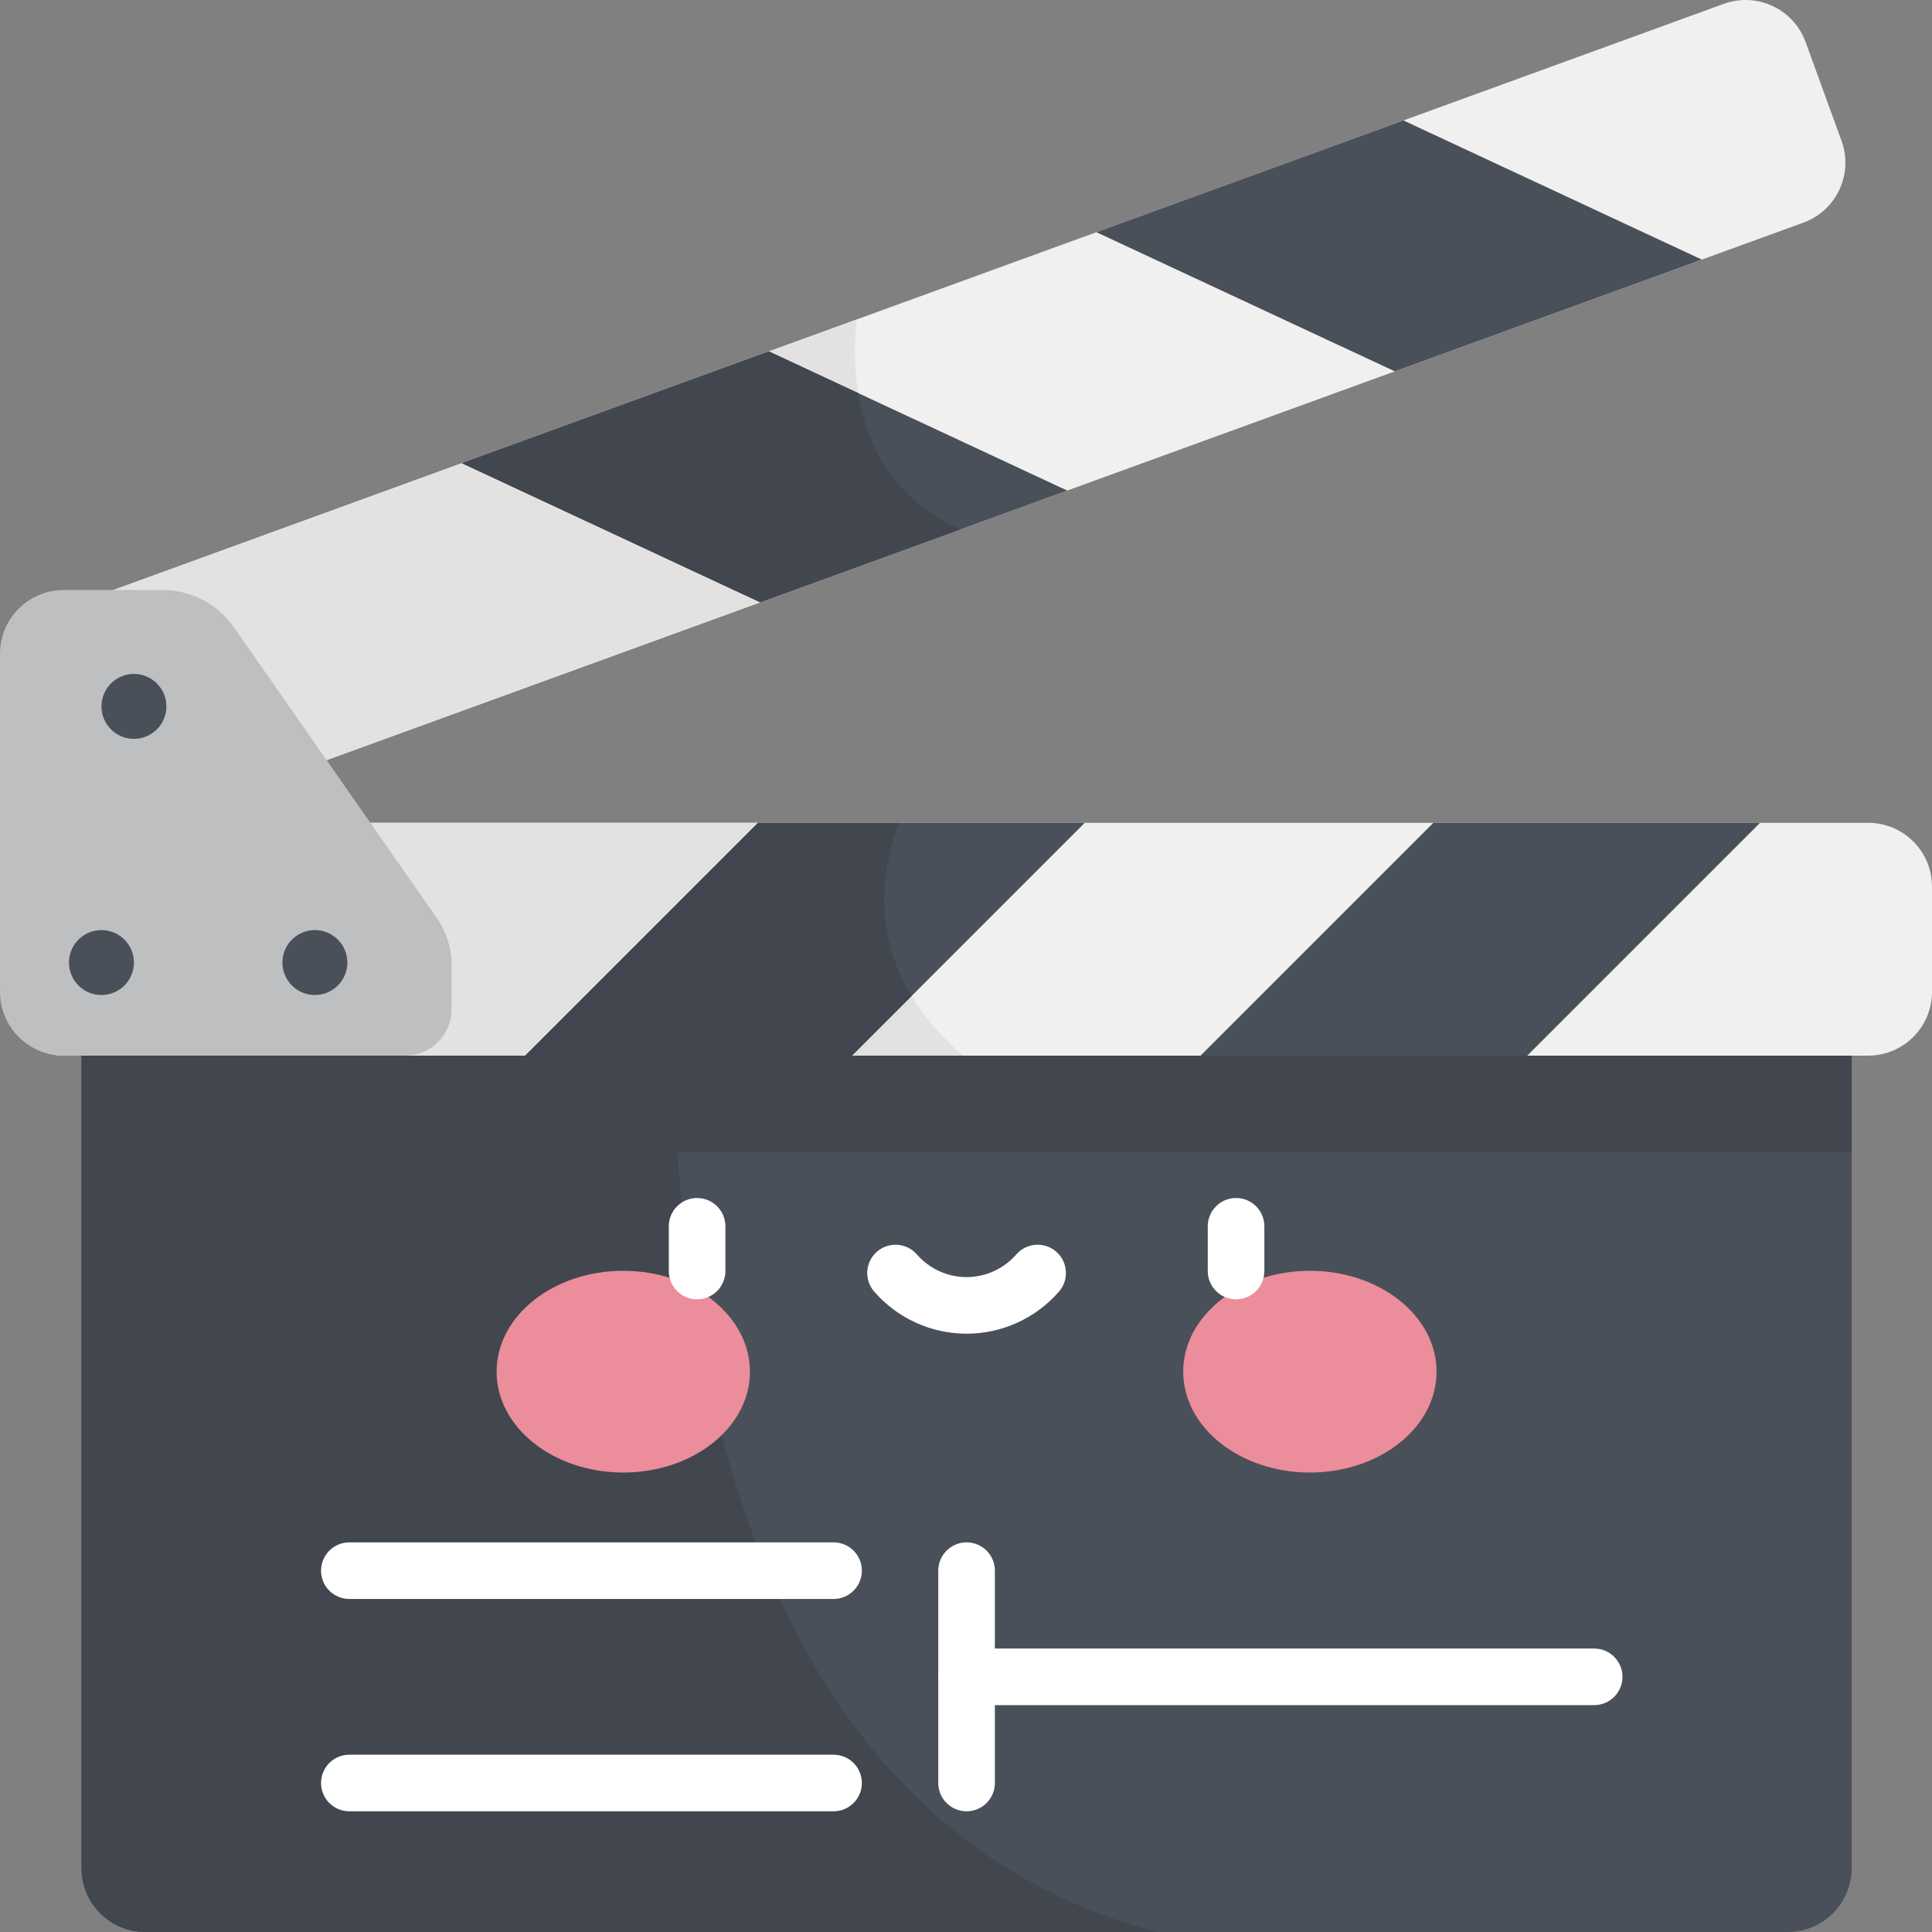 <svg height="512pt" viewBox="0 0 512 512" width="512pt" xmlns="http://www.w3.org/2000/svg"><rect x="0" y="0" width="512" height="512" fill="#808080" stroke="none"/><path d="m456.816 1.023-448.707 163.316 21.102 57.977 448.707-163.316c8.777-3.195 13.305-12.902 10.109-21.684l-9.531-26.18c-3.191-8.781-12.902-13.309-21.68-10.113zm0 0" fill="#f0f0ef"/><path d="m8.109 164.34 21.102 57.977 225.301-82.004c-22.367-10.027-29.887-31.16-27.492-55.648zm0 0" fill="#e3e2e1"/><path d="m371.922 31.922 79.078 36.875-81.363 29.613-79.078-36.875zm0 0" fill="#495059"/><path d="m203.754 93.133 79.078 36.875-81.363 29.613-79.078-36.875zm0 0" fill="#495059"/><path d="m201.469 159.621 53.043-19.309c-16.137-7.234-24.543-20.25-27.078-36.141l-23.68-11.039-81.363 29.613zm0 0" fill="#41464f"/><path d="m473.789 512h-435.273c-9.34 0-16.914-7.574-16.914-16.918v-215.332h469.105v215.332c0 9.344-7.574 16.918-16.918 16.918zm0 0" fill="#495059"/><path d="m21.598 495.082c0 9.344 7.574 16.918 16.918 16.918h268.086c-100.367-26.516-122.371-136.625-127.055-206.605h311.16v-25.645h-469.109zm0 0" fill="#41464f"/><path d="m495.082 218.051h-494.777v44.781c0 9.344 7.574 16.918 16.918 16.918h477.859c9.344 0 16.918-7.574 16.918-16.918v-27.863c0-9.344-7.574-16.918-16.918-16.918zm0 0" fill="#f0f0ef"/><path d="m.305 218.051v44.781c0 9.344 7.574 16.918 16.918 16.918h237.992c-17.18-14.914-26.605-34.992-17.031-61.699zm0 0" fill="#e3e2e1"/><path d="m43.102 156.355h-26.184c-9.344 0-16.918 7.574-16.918 16.918v89.559c0 9.344 7.574 16.918 16.918 16.918h90.492c6.77 0 12.258-5.488 12.258-12.258v-11.828c0-4.402-1.352-8.699-3.871-12.312l-53.836-77.16c-4.301-6.164-11.344-9.836-18.859-9.836zm0 0" fill="#bebfc0"/><path d="m404.742 279.75 61.695-61.699h-86.582l-61.699 61.699zm0 0" fill="#495059"/><path d="m225.781 279.75 61.695-61.699h-86.582l-61.699 61.699zm0 0" fill="#495059"/><path d="m44.094 187.203c0 4.754-3.852 8.605-8.605 8.605-4.75 0-8.602-3.852-8.602-8.605s3.852-8.605 8.602-8.605c4.754 0 8.605 3.852 8.605 8.605zm0 0" fill="#495059"/><path d="m35.488 255.086c0 4.754-3.852 8.605-8.602 8.605-4.754 0-8.605-3.852-8.605-8.605 0-4.75 3.852-8.605 8.605-8.605 4.75 0 8.602 3.855 8.602 8.605zm0 0" fill="#495059"/><path d="m92.055 255.086c0 4.754-3.852 8.605-8.605 8.605-4.75 0-8.605-3.852-8.605-8.605 0-4.75 3.855-8.605 8.605-8.605 4.754 0 8.605 3.855 8.605 8.605zm0 0" fill="#495059"/><path d="m198.742 363.508c0-14.766-15.031-26.734-33.57-26.734s-33.57 11.969-33.57 26.734c0 14.762 15.031 26.73 33.57 26.73s33.57-11.969 33.57-26.73zm0 0" fill="#eb8d9a"/><path d="m380.703 363.508c0-14.766-15.027-26.734-33.57-26.734-18.539 0-33.57 11.969-33.57 26.734 0 14.762 15.031 26.73 33.57 26.73 18.543 0 33.57-11.969 33.57-26.73zm0 0" fill="#eb8d9a"/><g fill="#fff"><path d="m184.738 344.336c-4.145 0-7.5-3.355-7.5-7.5v-11.852c0-4.145 3.355-7.5 7.5-7.5 4.141 0 7.5 3.355 7.5 7.5v11.852c0 4.145-3.359 7.5-7.5 7.5zm0 0"/><path d="m327.57 344.336c-4.145 0-7.5-3.355-7.5-7.5v-11.852c0-4.145 3.355-7.5 7.5-7.5 4.141 0 7.5 3.355 7.5 7.5v11.852c0 4.145-3.359 7.5-7.5 7.5zm0 0"/><path d="m256.152 353.441c-9.383 0-18.309-4.066-24.48-11.152-2.723-3.121-2.398-7.859.727-10.578 3.121-2.723 7.859-2.398 10.582.723 3.324 3.816 8.125 6.008 13.172 6.008s9.852-2.191 13.176-6.008c2.723-3.121 7.461-3.449 10.582-.723 3.121 2.719 3.449 7.457.727 10.578-6.176 7.086-15.102 11.152-24.484 11.152zm0 0"/><path d="m256.152 480.012c-4.141 0-7.5-3.359-7.5-7.5v-56.27c0-4.141 3.359-7.5 7.5-7.5 4.145 0 7.5 3.359 7.5 7.5v56.27c0 4.141-3.355 7.5-7.5 7.5zm0 0"/><path d="m422.473 451.879h-166.32c-4.141 0-7.5-3.359-7.5-7.5 0-4.145 3.359-7.5 7.5-7.5h166.32c4.145 0 7.5 3.355 7.5 7.5 0 4.141-3.355 7.5-7.5 7.5zm0 0"/><path d="m220.902 480.012h-128.324c-4.145 0-7.5-3.359-7.5-7.5s3.355-7.5 7.5-7.5h128.324c4.141 0 7.5 3.359 7.5 7.5s-3.359 7.5-7.5 7.5zm0 0"/><path d="m220.902 423.742h-128.324c-4.145 0-7.5-3.355-7.5-7.5 0-4.141 3.355-7.5 7.5-7.5h128.324c4.141 0 7.5 3.359 7.5 7.5 0 4.145-3.359 7.5-7.5 7.5zm0 0"/></g><path d="m238.184 218.051h-37.289l-61.699 61.699h86.586l15.781-15.785c-7.605-12.52-9.918-27.672-3.379-45.914zm0 0" fill="#41464f"/></svg>